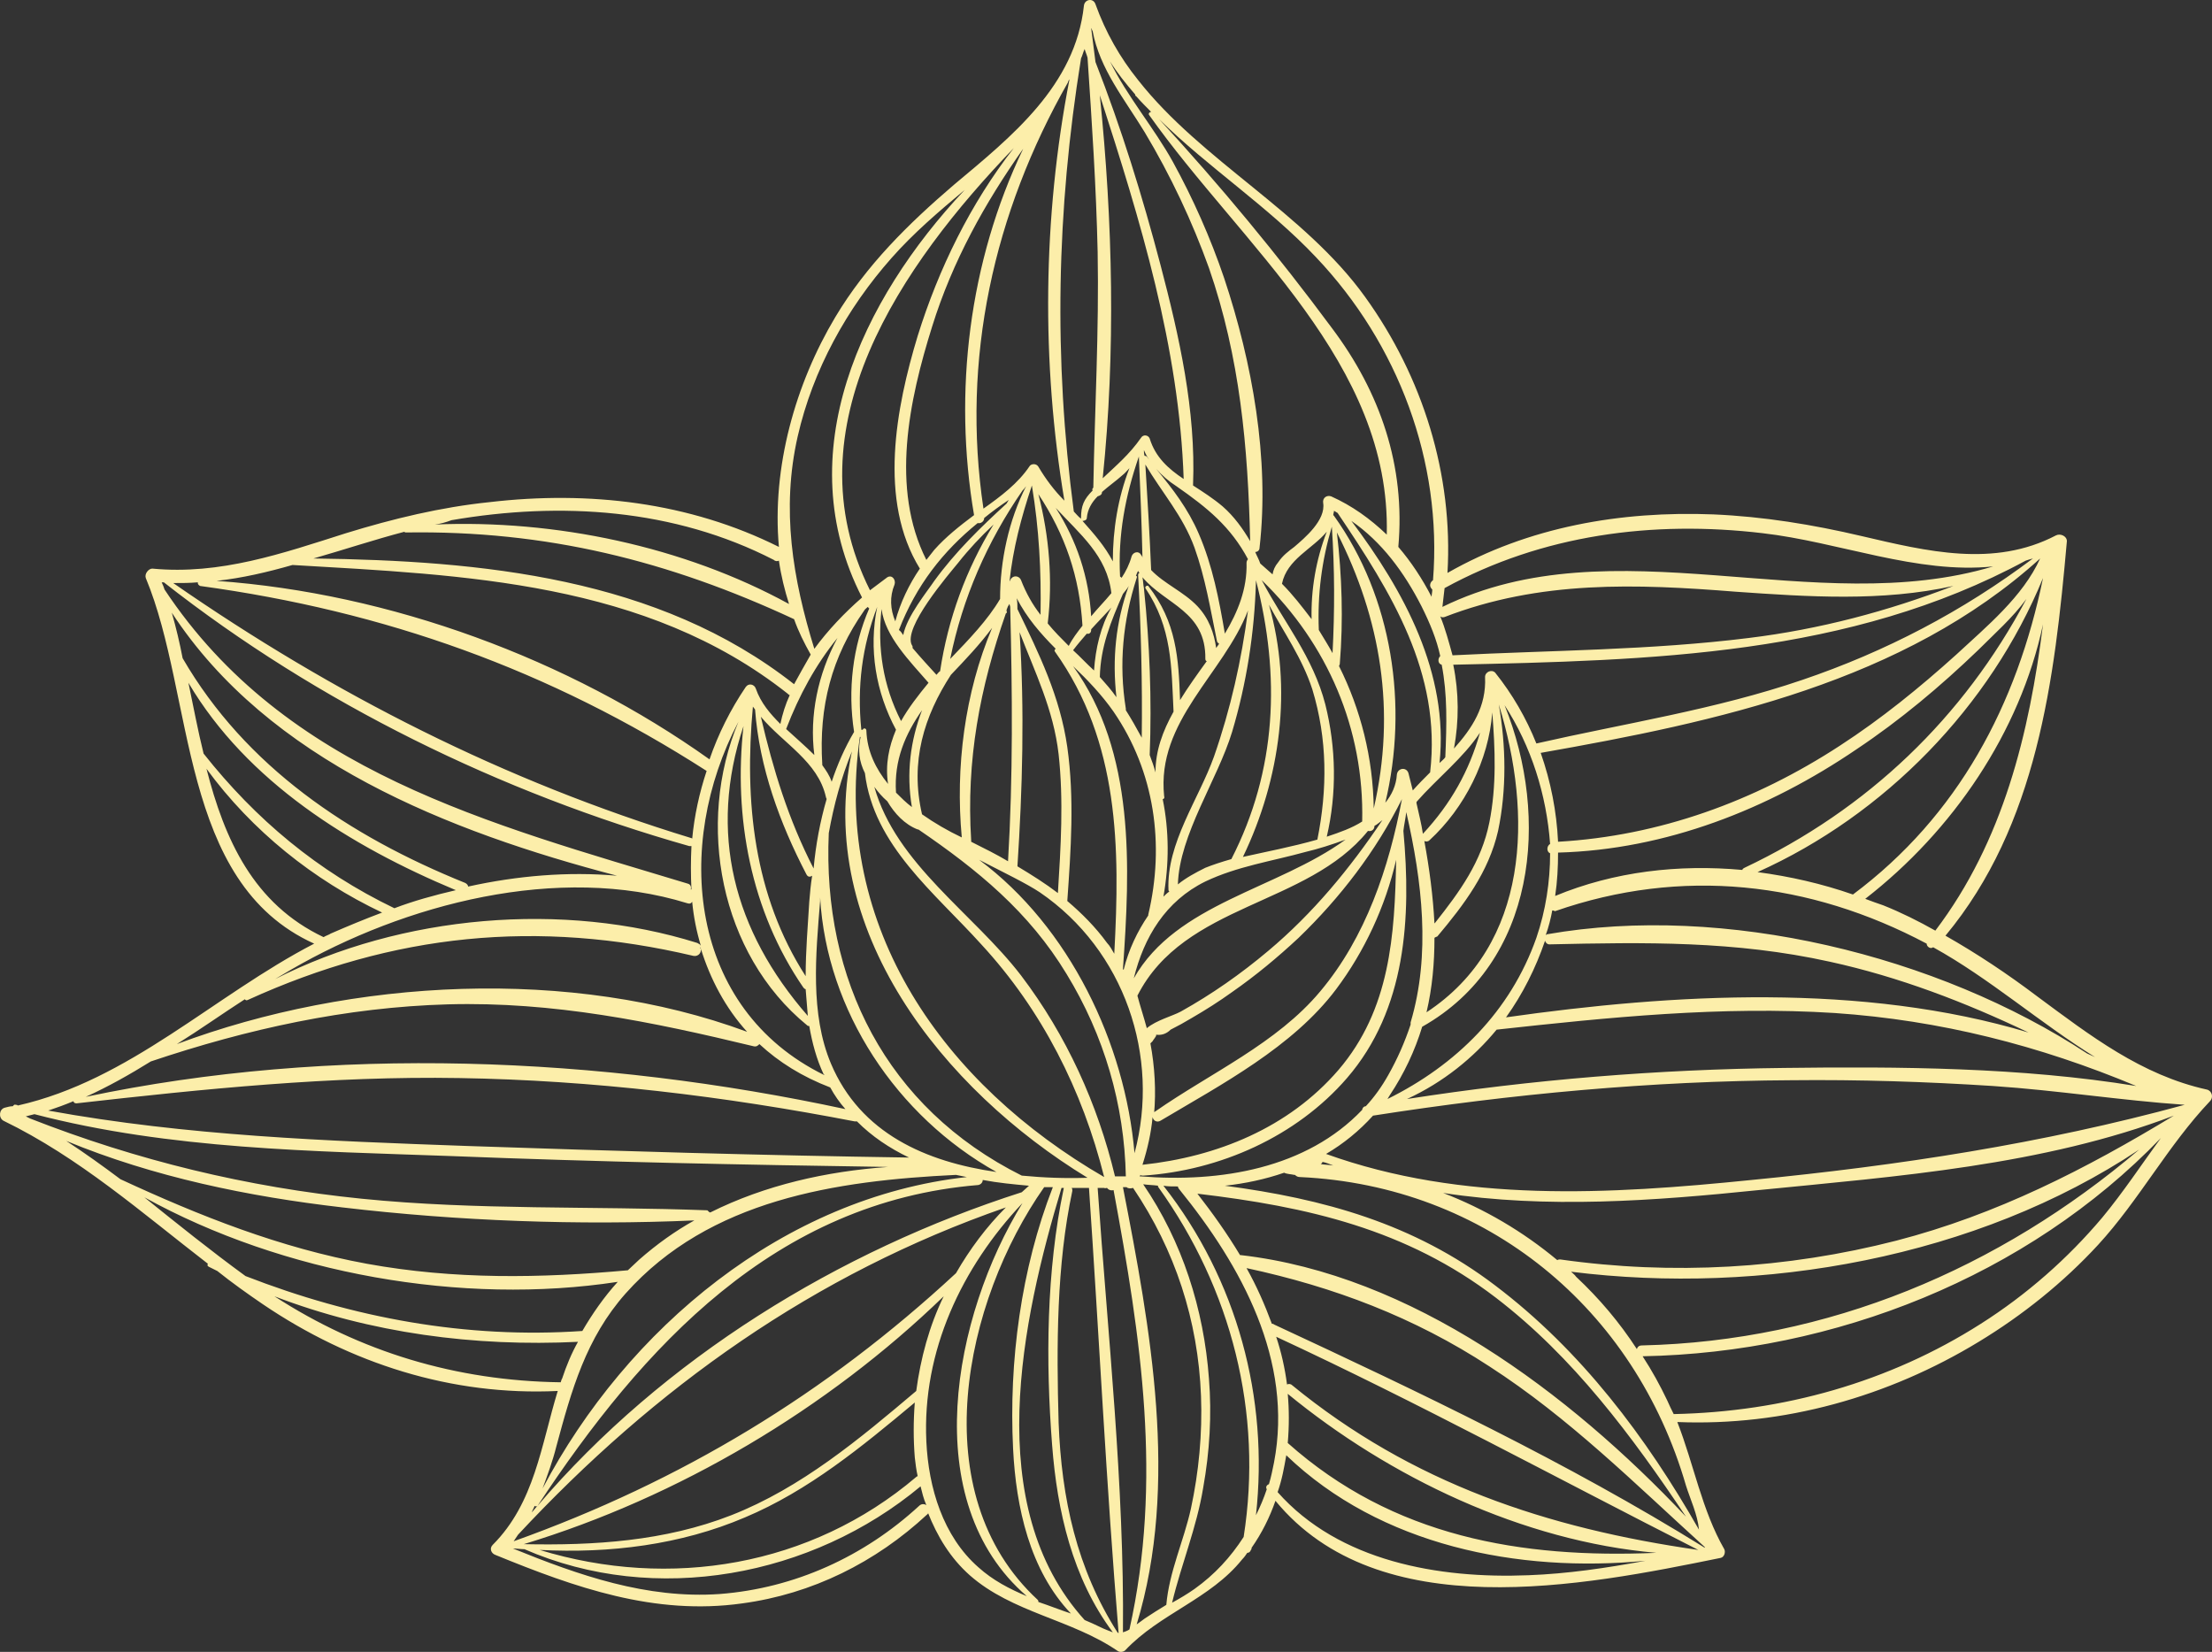 <svg width="308" height="230" viewBox="0 0 308 230" fill="none" xmlns="http://www.w3.org/2000/svg">
<rect x="0" y="0" width="308" height="230" fill="#333333" stroke="none"/>
<path d="M159.279 62.667C159.279 62.969 159.279 63.17 159.379 63.472C159.48 63.472 159.581 63.472 159.681 63.572C159.882 63.874 160.084 64.075 160.285 64.377C159.883 63.874 159.581 63.371 159.279 62.667ZM158.574 63.472V63.572C156.662 69.106 155.656 74.54 155.958 80.275C156.058 80.375 156.159 80.375 156.159 80.476C156.763 79.57 157.266 78.564 157.568 77.457C157.769 76.854 158.574 76.652 158.876 77.256C158.977 77.357 159.077 77.558 159.077 77.659C158.977 73.03 158.775 68.201 158.574 63.472C158.675 63.472 158.574 63.472 158.574 63.472ZM158.977 102.712C159.077 95.166 158.876 87.62 158.474 80.073C158.474 79.872 158.574 79.772 158.675 79.772C158.574 79.671 158.474 79.57 158.474 79.47C158.373 79.671 158.272 79.872 158.172 80.174C158.272 80.174 158.373 80.275 158.272 80.476C156.36 86.412 155.756 92.449 156.763 98.687C156.763 98.788 156.763 98.788 156.763 98.888C157.467 99.995 158.272 101.404 158.977 102.712ZM143.68 67.597C142.17 72.125 141.063 76.351 140.56 80.979C140.56 80.878 140.661 80.878 140.661 80.778C140.962 80.073 141.868 80.073 142.17 80.778C142.875 82.589 143.78 84.199 144.887 85.607C144.988 79.47 144.686 73.634 143.68 67.597ZM140.057 85.406C136.434 95.769 134.522 105.831 135.226 116.999C135.226 117.1 135.226 117.1 135.226 117.201C137.038 118.106 138.849 119.012 140.359 119.917C141.063 108.145 140.962 96.373 140.661 84.501C140.661 84.4 140.56 84.199 140.56 84.098C140.459 84.199 140.459 84.299 140.359 84.4C140.258 84.601 140.258 84.702 140.157 84.903C140.157 85.004 140.157 85.004 140.157 85.104C140.258 85.205 140.157 85.406 140.057 85.406ZM142.371 68.301C137.44 75.445 134.018 83.293 132.308 91.745C134.924 89.028 137.541 86.311 139.252 83.394C139.252 78.061 140.459 72.427 142.875 67.698C142.673 67.999 142.472 68.201 142.371 68.301ZM129.792 45.462C126.571 55.724 123.955 67.999 128.986 77.96C129.389 77.457 129.691 77.055 130.094 76.552C131.704 74.741 133.616 73.231 135.629 71.722C132.71 54.617 134.924 36.406 142.472 20.71C137.138 28.256 132.609 36.406 129.792 45.462ZM125.766 88.424C126.269 85.808 129.087 82.388 130.094 80.878C133.012 76.854 136.534 73.433 140.157 70.112C140.258 69.911 140.359 69.811 140.459 69.609C139.252 70.414 138.145 71.219 137.038 72.125C137.038 72.628 136.534 72.93 136.132 72.829C131.301 76.753 127.578 81.482 125.162 87.72C125.364 87.821 125.565 88.123 125.766 88.424ZM133.415 78.363C132.106 79.973 125.665 87.418 126.974 89.833C127.074 89.934 127.074 90.034 127.074 90.236C128.181 91.544 129.389 92.852 130.395 93.958C130.597 93.757 130.697 93.556 130.899 93.455C132.006 86.11 134.522 79.268 138.346 73.03C136.534 74.741 134.924 76.451 133.415 78.363ZM142.371 167.508C133.918 176.463 128.383 188.135 128.986 200.712C129.288 207.151 131.301 213.892 136.232 218.219C138.245 220.03 140.56 221.237 142.975 222.243C127.678 209.063 132.71 183.205 142.371 167.508ZM132.408 93.958C128.685 99.693 126.672 106.032 128.383 113.377C130.094 114.585 132.006 115.691 133.918 116.597C133.012 106.837 134.32 96.474 138.145 87.418C136.434 89.733 134.421 91.845 132.408 93.958ZM128.383 98.888C126.068 102.209 124.458 105.831 124.76 110.359C125.464 111.063 126.169 111.767 126.974 112.371C126.169 107.642 126.772 103.114 128.383 98.888ZM125.464 100.398C126.471 98.587 127.879 96.776 129.288 95.065C126.672 92.047 123.25 88.626 122.747 84.802C122.143 90.236 122.948 95.468 125.464 100.398ZM72.126 213.691C71.924 213.993 71.723 214.295 71.522 214.597C94.87 206.246 114.998 194.071 133.113 177.268C135.025 173.948 137.339 170.829 140.057 168.112C113.387 177.369 91.247 193.166 72.126 213.691ZM75.547 207.252C87.322 184.915 109.161 166.704 134.622 163.886C134.119 163.786 133.616 163.685 133.113 163.584C116.407 164.389 98.795 167.005 87.121 180.085C81.586 186.324 79.573 193.568 77.46 201.416C76.956 203.428 76.252 205.34 75.547 207.252ZM128.181 206.95C113.086 219.527 91.247 223.652 73.031 215.703C72.528 215.703 71.924 215.603 71.421 215.603C80.579 219.326 90.039 222.646 100.204 221.942C110.67 221.137 120.332 216.71 127.98 209.667C128.282 209.365 128.685 209.365 128.986 209.566C128.584 208.66 128.383 207.755 128.181 206.95ZM60.552 73.03C77.258 72.326 95.172 76.049 109.865 84.098C109.261 82.186 108.758 80.174 108.456 78.061C108.255 78.162 107.953 78.162 107.752 77.96C93.864 70.817 78.063 69.811 62.867 72.427C62.062 72.728 61.357 72.93 60.552 73.03ZM74.44 209.667C74.34 209.968 74.138 210.27 74.038 210.572C74.34 210.27 74.541 209.968 74.843 209.667C92.354 189.141 116.809 174.149 142.271 165.999C142.573 165.697 142.975 165.396 143.277 165.094C141.063 164.893 138.95 164.691 136.836 164.289C136.836 164.591 136.635 164.892 136.232 164.993C107.953 167.307 89.536 187.43 74.843 209.667C74.742 209.767 74.541 209.767 74.44 209.667ZM38.211 180.488C50.187 188.235 63.471 192.26 78.063 192.461C78.164 192.26 78.164 192.059 78.265 191.958C78.868 190.147 79.573 188.437 80.479 186.827C66.087 187.531 51.596 185.619 38.211 180.488ZM95.675 125.753C77.761 120.219 56.325 125.854 40.525 135.01C39.821 135.412 39.016 135.915 38.311 136.318C55.923 127.363 78.466 125.451 97.084 131.287C97.285 131.387 97.487 131.488 97.587 131.689C96.983 129.677 96.581 127.665 96.38 125.552C96.178 125.854 95.977 125.854 95.675 125.753ZM186.149 74.137C186.854 80.174 187.055 86.311 186.552 92.449C186.552 92.55 186.451 92.65 186.451 92.751C189.47 98.788 191.181 105.529 191.282 112.572C194.402 98.989 192.288 86.211 186.149 74.137ZM53.206 127.061C43.645 122.533 35.091 115.691 28.75 107.038C31.267 116.899 35.292 125.854 45.054 130.482C45.356 130.281 45.758 130.18 46.06 129.979C48.375 128.973 50.79 127.966 53.206 127.061ZM40.727 78.665C37.204 79.671 33.782 80.476 30.16 80.878C54.313 82.589 79.17 91.745 98.795 105.73C100.003 102.209 101.713 98.788 103.827 95.669C104.229 95.065 105.035 95.266 105.236 95.87C105.94 97.882 107.249 99.392 108.658 100.8C108.959 99.392 109.362 98.084 109.966 96.776C109.865 96.776 109.765 96.675 109.664 96.574C89.939 80.979 64.678 80.073 40.727 78.665ZM20.096 166.704C24.725 170.426 29.354 174.149 34.185 177.671C49.18 183.506 64.88 186.424 81.083 185.318C82.492 182.903 84.102 180.589 86.014 178.476C64.377 181.796 39.418 177.369 20.096 166.704ZM24.624 145.373C49.08 136.217 79.573 134.607 104.028 143.663C101.009 140.342 98.896 136.318 97.587 132.092C97.587 131.991 97.587 131.991 97.487 131.891C97.487 131.991 97.487 131.991 97.587 132.092C97.688 132.595 97.285 133.199 96.581 133.098C74.843 127.966 54.816 129.979 34.487 139.235C34.286 139.336 34.185 139.235 34.084 139.135C30.965 141.147 27.845 143.361 24.624 145.373ZM22.913 82.086C39.72 107.441 68.201 114.685 95.776 123.036C96.178 123.137 96.279 123.539 96.178 123.841C96.178 123.841 96.178 123.841 96.279 123.841C96.178 121.829 96.178 119.817 96.279 117.804C96.178 117.804 96.078 117.804 95.977 117.804C69.71 110.359 44.349 97.983 22.813 81.079C22.712 81.079 22.612 81.079 22.511 81.079C22.712 81.482 22.813 81.784 22.913 82.086ZM25.429 91.644C34.185 106.737 48.576 116.396 64.779 122.936C64.98 123.036 65.182 123.238 65.182 123.439C72.025 121.93 79.07 121.326 85.913 121.93C62.464 115.792 37.405 105.932 23.92 85.305C24.524 87.418 25.027 89.531 25.429 91.644ZM27.543 81.079C26.436 81.18 25.329 81.18 24.121 81.18C46.463 96.675 70.214 108.749 96.279 116.698C96.279 116.698 96.38 116.698 96.38 116.798C96.681 113.578 97.386 110.359 98.392 107.34C76.453 93.254 53.608 85.104 27.845 81.583C27.543 81.381 27.543 81.281 27.543 81.079ZM63.471 123.942C48.778 117.804 34.386 108.849 26.235 95.065C26.939 98.385 27.543 101.706 28.348 104.925C35.594 114.081 44.249 121.326 54.916 126.457C57.533 125.451 60.452 124.646 63.471 123.942ZM47.671 168.112C34.588 166.603 21.404 163.886 9.227 158.856C11.843 160.566 14.359 162.377 16.774 164.188C27.845 169.32 39.016 173.747 51.092 175.96C63.27 178.174 75.246 177.973 87.423 176.866C87.926 176.363 88.53 175.86 89.033 175.357C91.448 173.244 93.964 171.433 96.681 169.923C80.579 170.628 63.873 170.024 47.671 168.112ZM262.232 126.055C264.748 127.061 267.163 128.268 269.478 129.576C278.938 117.1 282.561 102.108 284.473 86.915C281.253 102.008 271.893 115.691 259.716 125.149C260.521 125.451 261.326 125.753 262.232 126.055ZM244.721 121.426C249.249 122.03 253.678 123.036 258.005 124.546C272.698 113.578 280.85 98.084 284.473 80.476C277.126 98.385 262.433 113.478 244.721 121.426ZM233.047 196.888C248.243 196.586 263.037 192.461 275.818 184.311C282.158 180.287 287.895 175.256 292.725 169.521C295.644 165.999 298.16 162.176 300.877 158.453C282.259 177.771 255.388 188.336 228.719 188.839C230.028 190.851 231.135 192.864 232.141 194.977C232.443 195.681 232.745 196.285 233.047 196.888ZM297.858 160.063C275.214 175.155 245.224 180.387 218.756 177.067C218.957 177.268 219.259 177.469 219.461 177.771C222.681 180.79 225.499 184.11 227.914 187.833C228.015 187.531 228.216 187.33 228.619 187.33C254.583 186.726 278.334 176.665 297.858 160.063ZM149.114 224.658C143.378 218.621 141.466 209.868 141.063 201.718C140.459 189.543 142.17 176.665 146.598 165.295C146.196 165.295 145.793 165.295 145.391 165.295C134.22 181.192 128.483 207.956 144.485 222.747C144.585 222.847 144.585 222.948 144.585 223.048C146.095 223.552 147.605 224.155 149.114 224.658ZM148.812 89.934C149.315 88.927 150.02 88.022 150.724 87.117C150.322 80.275 148.309 74.439 144.585 68.804C146.095 74.64 146.598 80.778 145.894 86.714V86.815C146.8 87.921 147.806 88.927 148.812 89.934ZM147.303 124.344C147.705 117.905 148.108 111.465 147.403 105.026C146.699 98.788 144.082 93.556 141.969 88.022C142.673 98.888 142.371 109.856 141.667 120.622C143.68 121.829 145.592 123.036 147.303 124.344ZM144.585 64.981C145.592 66.692 146.799 68.301 148.208 69.71C144.988 50.492 145.189 30.268 148.913 11.051C148.812 11.152 148.712 11.353 148.712 11.453C138.346 29.665 133.817 49.989 136.937 70.817C139.352 69.106 141.768 67.295 143.378 64.88C143.579 64.579 144.284 64.478 144.585 64.981ZM146.498 201.215C145.592 189.543 145.692 176.966 148.108 165.496C148.108 165.396 148.108 165.396 148.208 165.396C148.108 165.396 147.907 165.396 147.806 165.396C142.271 183.808 136.635 209.667 151.026 225.564C151.731 225.866 152.435 226.168 153.039 226.469C153.844 226.872 154.448 227.073 154.951 227.274C149.315 219.728 147.202 210.371 146.498 201.215ZM216.139 126.759C215.938 127.866 215.636 129.073 215.234 130.18C215.334 130.18 215.334 130.079 215.435 130.079C240.091 125.753 269.78 132.997 290.612 146.681C291.014 146.882 291.316 146.983 291.719 147.184C284.07 142.455 277.026 136.217 269.176 131.891C268.773 132.192 268.27 131.79 268.27 131.387C251.967 122.734 234.154 120.722 216.542 126.86C216.441 126.86 216.341 126.759 216.139 126.759ZM214.529 104.825C215.938 108.85 216.743 112.975 216.945 117.201C231.034 116.396 244.318 111.566 256.194 103.819C261.93 100.096 267.264 95.769 272.396 91.141C276.623 87.217 281.655 83.092 284.07 77.759C265.05 94.965 239.085 100.498 214.529 104.825ZM216.542 124.747C224.794 121.326 233.751 120.32 242.607 121.125C242.607 121.024 242.708 120.923 242.909 120.823C260.118 112.673 273.403 99.895 282.158 83.394C280.246 86.01 277.73 88.223 275.416 90.537C270.182 95.568 264.547 100.297 258.508 104.322C246.23 112.673 231.94 118.307 216.945 118.71C216.945 120.722 216.844 122.734 216.542 124.747ZM209.699 141.65C233.047 138.33 259.313 136.821 282.46 143.763C273.604 139.537 264.446 136.016 254.785 133.903C241.601 130.985 229.021 131.186 215.737 131.488C215.435 131.488 215.234 131.287 215.133 130.985C213.825 134.808 212.013 138.431 209.699 141.65ZM185.545 90.94C185.847 85.104 185.847 79.268 185.445 73.332C184.036 78.061 183.432 82.79 183.633 87.72C184.237 88.726 184.941 89.833 185.545 90.94ZM183.834 162.075C184.438 162.176 185.042 162.176 185.646 162.276C185.143 162.075 184.64 161.874 184.136 161.773C184.136 161.874 184.036 161.975 183.935 162.075H183.834ZM179.104 202.623C178.803 204.334 178.501 206.044 177.897 207.755C186.451 217.414 200.339 219.829 212.818 219.326C218.253 219.124 223.687 218.319 229.122 217.313C211.409 219.024 192.187 215.2 179.104 202.623ZM175.683 80.778C178.803 86.714 182.828 91.443 184.539 98.084C186.049 104.121 186.149 110.459 184.74 116.496C186.552 115.893 188.263 115.289 189.672 114.383C189.973 101.505 184.841 89.632 175.683 80.778ZM173.066 119.314C176.186 118.609 179.91 117.905 183.432 116.899C184.841 109.856 184.841 102.913 182.727 95.971C181.319 91.644 178.803 88.123 176.689 84.199C180.01 95.769 178.299 108.447 173.066 119.314ZM207.384 190.248C196.917 183.406 185.747 179.18 173.569 176.564C174.978 179.079 176.085 181.595 177.092 184.311C177.192 184.311 177.293 184.311 177.394 184.412C197.723 193.87 218.253 203.63 237.374 215.502V215.402C227.612 206.547 218.454 197.391 207.384 190.248ZM178.501 81.281C180.01 82.79 181.319 84.501 182.627 86.211C182.526 82.086 183.231 77.96 184.74 74.036C182.727 76.451 179.205 77.86 178.501 81.281ZM164.009 123.137C165.116 122.231 166.424 121.527 167.833 120.823C168.839 120.42 170.047 120.018 171.456 119.615C177.796 107.24 178.299 94.059 174.878 80.778C174.878 80.878 174.878 80.878 174.878 80.979C174.676 88.123 173.569 95.166 171.557 101.907C169.544 108.548 164.21 116.194 164.009 123.137ZM186.049 137.726C180.01 145.775 170.047 151.008 161.593 156.038C161.09 156.34 160.587 156.038 160.486 155.535C160.285 157.749 159.782 159.962 159.077 162.176C169.443 161.069 179.406 157.044 186.35 148.995C193.596 140.543 194.2 130.18 194.402 119.716C192.892 126.256 189.973 132.494 186.049 137.726ZM167.833 91.745C167.934 85.104 162.298 84.199 159.077 80.375C159.178 80.878 159.178 81.381 159.279 81.884C160.084 89.632 160.386 97.379 160.084 105.127C160.386 105.932 160.688 106.737 160.889 107.541C160.889 104.523 161.895 101.806 163.405 99.09C163.103 92.751 163.204 87.418 159.48 81.884V81.784C159.48 81.583 159.782 81.482 159.883 81.583C163.807 86.613 164.109 91.644 164.311 97.48C165.418 95.669 166.726 93.858 168.034 92.047C167.934 92.047 167.833 91.946 167.833 91.745ZM163.807 67.698C162.7 66.993 161.795 66.188 160.99 65.283C160.788 64.981 160.587 64.78 160.386 64.478C160.587 64.78 160.788 64.981 160.99 65.283C163.304 68.1 165.418 70.817 166.927 74.338C168.839 78.765 169.745 83.494 170.55 88.223C172.362 85.205 173.67 81.985 173.569 78.363C173.569 78.162 173.67 77.96 173.771 77.86C171.355 73.332 168.135 70.716 163.807 67.698ZM173.167 213.993C175.884 196.687 171.456 179.482 161.291 165.295C161.191 165.194 161.191 165.194 161.291 165.094C160.587 164.993 159.882 164.993 159.178 164.892C164.613 172.841 167.632 182.299 168.336 191.958C168.739 196.989 168.437 202.12 167.531 207.151C166.625 212.685 164.512 217.716 163.204 223.149C164.311 222.545 165.317 221.942 166.323 221.237C169.141 219.225 171.355 216.81 173.167 213.993ZM161.996 165.094C172.261 178.174 176.689 194.675 174.878 210.975C175.481 209.767 175.985 208.56 176.387 207.352C176.186 207.051 176.387 206.749 176.689 206.648C176.991 205.642 177.192 204.636 177.394 203.63C180.111 189.443 172.865 176.262 164.21 165.597C164.109 165.496 164.009 165.295 164.009 165.194C163.204 165.194 162.6 165.194 161.996 165.094ZM166.323 76.25C164.713 71.823 161.795 68.603 159.48 64.679C159.782 69.609 160.084 74.439 160.285 79.369C162.097 81.281 164.814 82.388 166.726 84.4C168.336 86.11 169.041 88.123 169.343 90.236C169.443 90.034 169.644 89.833 169.745 89.632C169.644 89.531 169.443 89.431 169.443 89.229C168.537 84.802 167.833 80.476 166.323 76.25ZM160.889 154.73C168.537 149.398 177.796 145.272 183.834 138.028C190.175 130.482 193.395 120.823 195.207 111.264C191.584 118.509 186.652 124.948 180.815 130.582C177.897 133.299 174.878 135.815 171.557 138.129C169.745 139.437 167.833 140.644 165.921 141.751C164.914 142.355 164.009 142.858 163.002 143.361C162.398 143.964 161.694 144.166 160.99 144.065C160.99 144.166 160.99 144.266 160.889 144.367C160.788 144.568 160.587 144.769 160.486 144.971C160.386 145.071 160.285 145.172 160.184 145.272C160.788 148.492 160.99 151.913 160.688 155.133C160.587 154.932 160.688 154.831 160.889 154.73ZM159.681 143.159C160.99 142.053 163.304 141.449 164.411 140.845C168.739 138.431 172.764 135.613 176.589 132.394C182.828 127.162 187.961 120.923 192.489 114.182C192.087 114.484 191.785 114.786 191.382 114.987C191.382 115.591 190.879 115.792 190.477 115.691C182.023 126.155 164.914 125.753 158.373 138.632C158.775 140.141 159.279 141.65 159.681 143.159ZM161.895 111.264C162.801 115.691 162.801 120.32 161.996 124.847C162.197 124.646 162.499 124.344 162.801 124.143C162.801 124.042 162.7 124.042 162.7 123.942C162.398 117.402 166.927 111.264 169.041 105.328C171.355 98.687 172.865 91.946 173.771 85.004C170.349 93.858 160.99 100.398 162.097 110.862C162.197 111.164 161.996 111.264 161.895 111.264ZM162.398 223.451C162.801 218.823 164.814 214.597 165.82 210.069C166.927 204.938 167.43 199.605 167.229 194.373C166.827 183.808 163.606 174.049 157.769 165.396C157.467 165.496 157.065 165.496 156.863 165.295C156.662 165.295 156.561 165.295 156.36 165.295C160.184 184.915 164.21 206.648 158.272 226.168C158.574 225.966 158.977 225.664 159.379 225.363C160.285 224.759 161.392 224.055 162.398 223.451ZM167.833 122.734C162.298 125.451 159.279 130.482 157.87 136.217C163.807 125.753 177.796 123.841 187.357 116.899C185.445 117.603 183.533 118.207 181.822 118.609C177.092 119.917 172.261 120.622 167.833 122.734ZM155.152 132.796C155.958 118.006 155.857 103.316 146.9 90.739C146.8 90.638 146.8 90.437 147.001 90.336C144.887 88.223 142.975 86.01 141.566 83.293C141.667 83.796 141.667 84.299 141.667 84.802C144.686 91.04 147.605 96.977 148.611 104.02C149.617 111.164 149.114 118.307 148.611 125.451C150.624 127.162 152.536 129.073 154.146 131.287C154.549 131.689 154.851 132.293 155.152 132.796ZM155.756 227.375C154.045 206.749 153.039 186.022 151.63 165.396C150.825 165.396 150.02 165.396 149.215 165.396C149.315 165.496 149.315 165.697 149.315 165.798C147.101 176.161 147.101 187.43 147.403 198.096C147.806 208.66 149.919 218.42 155.656 227.375C155.656 227.274 155.756 227.375 155.756 227.375ZM152.234 67.899C152.435 56.932 153.039 46.065 152.838 35.098C152.637 26.043 152.033 16.987 151.429 8.032C151.328 7.63 151.127 7.227 151.026 6.825C150.825 7.227 150.724 7.731 150.523 8.133C147.101 29.363 146.699 49.889 149.517 71.219C149.819 71.521 150.121 71.924 150.523 72.225V72.125C150.523 70.414 150.926 69.509 152.133 68.301C152.033 68.1 152.133 67.999 152.234 67.899ZM150.724 72.527C152.335 74.338 153.844 76.049 154.951 78.162C154.951 73.735 155.656 69.308 157.266 65.182C156.964 65.484 156.662 65.886 156.26 66.188C155.354 66.993 154.347 67.698 153.442 68.502C153.442 68.905 153.14 69.006 152.838 69.106C152.033 69.911 151.429 70.917 151.328 72.125C151.328 72.427 150.926 72.527 150.724 72.527ZM155.052 99.09C153.442 96.776 151.429 94.663 149.416 92.751C158.071 104.724 157.367 120.722 156.36 134.909C156.36 135.01 156.461 135.01 156.461 135.01C157.165 132.192 158.373 129.677 159.883 127.463V127.363C162.197 117.603 160.788 107.441 155.052 99.09ZM151.932 85.808C152.838 84.702 153.844 83.695 154.75 82.589C154.146 77.357 150.322 74.338 147.001 70.716C149.919 75.244 151.63 80.375 151.932 85.808ZM157.97 160.566C161.593 147.083 156.561 132.293 144.787 124.244C142.975 123.036 139.855 121.527 136.333 119.716C148.913 129.073 156.662 145.272 157.97 160.566ZM156.36 82.689C154.649 86.613 153.24 90.034 153.14 94.26C153.945 95.166 154.75 96.071 155.454 97.077C154.851 91.745 155.354 86.613 157.165 81.583C156.964 81.985 156.662 82.287 156.36 82.689ZM154.75 84.601C153.844 85.607 152.838 86.613 151.932 87.62V87.72C151.932 88.123 151.63 88.324 151.328 88.223C150.724 88.928 150.02 89.733 149.416 90.537C150.423 91.443 151.328 92.449 152.335 93.355C152.536 90.336 153.24 87.217 154.75 84.601ZM153.542 66.591C155.454 64.78 157.266 63.27 158.876 60.956C159.178 60.453 159.883 60.554 160.084 61.057C160.889 63.673 162.7 65.283 164.814 66.691C164.21 48.379 158.775 30.671 153.14 13.264C154.951 30.872 155.354 49.084 153.542 66.591ZM158.071 13.164C156.763 11.655 155.555 10.145 154.549 8.536C156.964 13.466 160.688 17.792 163.304 22.521C166.122 27.652 168.537 33.086 170.45 38.72C174.374 50.492 176.79 63.874 175.381 76.25C175.381 76.652 175.079 76.854 174.777 76.854C174.978 77.357 175.28 77.86 175.481 78.463C176.085 78.967 176.589 79.47 177.192 79.973C177.293 79.369 177.494 78.866 177.997 78.262C178.601 77.357 179.406 76.753 180.212 76.149C181.62 74.942 184.64 72.427 184.237 70.012C184.136 69.308 184.74 68.905 185.344 69.106C188.263 70.414 190.779 72.225 193.093 74.439C193.697 50.492 172.865 34.193 159.983 15.981C159.883 15.78 160.084 15.579 160.285 15.579C159.581 14.874 158.876 14.17 158.172 13.365C158.172 13.365 158.071 13.365 158.071 13.264C158.071 13.264 158.071 13.264 158.071 13.164ZM159.379 18.396C156.561 13.768 153.14 9.642 152.133 4.31C152.033 4.209 152.033 4.008 151.932 3.907C152.133 5.517 152.335 7.026 152.536 8.636C156.159 17.893 159.077 27.351 161.593 36.909C164.21 46.87 166.525 57.133 166.122 67.496C166.122 67.597 166.122 67.597 166.122 67.597C167.531 68.503 168.94 69.408 170.248 70.515C171.858 71.924 173.066 73.634 174.073 75.344C173.771 62.264 172.664 49.788 168.336 37.312C166.021 30.872 163.002 24.433 159.379 18.396ZM154.146 165.396C154.045 165.396 153.844 165.496 153.744 165.396C153.442 165.396 153.14 165.396 152.838 165.396C154.247 185.921 156.561 206.749 156.36 227.274C156.662 227.174 156.964 227.073 157.266 226.872C161.895 206.145 158.876 186.324 155.052 165.697C154.75 165.798 154.347 165.697 154.146 165.396ZM112.884 91.141C111.979 89.531 111.173 87.921 110.57 86.211C93.058 78.061 76.051 73.835 56.527 74.137C56.426 74.137 56.325 74.137 56.325 74.036C52.099 75.143 47.872 76.552 43.645 77.759C66.993 78.061 91.65 80.375 110.57 95.266C111.274 93.958 112.079 92.55 112.884 91.141ZM112.482 141.449C112.381 140.242 112.281 139.034 112.18 137.726C112.079 137.726 111.979 137.626 111.878 137.525C104.531 126.86 102.116 113.78 103.525 101.102C98.594 115.893 102.116 129.576 112.482 141.449ZM98.896 168.816C106.544 164.993 115.098 163.081 123.653 162.478C103.424 162.176 83.196 161.773 62.968 160.968C43.645 160.264 23.719 160.063 4.799 155.133C4.396 155.233 3.993 155.334 3.591 155.435C3.792 155.535 3.993 155.636 4.195 155.736C19.089 161.572 34.386 165.295 50.388 166.905C66.389 168.515 82.391 167.911 98.493 168.515C98.694 168.716 98.795 168.816 98.896 168.816ZM113.086 121.93C112.784 122.131 112.482 122.131 112.28 121.728C108.557 114.585 105.739 106.837 105.135 98.788C105.035 98.687 104.934 98.486 104.833 98.385C103.626 111.566 104.934 124.646 112.18 135.915C112.18 132.394 112.482 128.872 112.683 125.552C112.784 124.344 112.884 123.137 113.086 121.93ZM230.631 216.207C212.013 214.597 193.395 205.642 179.306 194.071C179.507 196.285 179.507 198.599 179.306 200.913C193.999 213.993 211.812 217.011 230.631 216.207ZM234.758 206.849C227.612 182.198 206.981 165.094 181.017 163.886C180.715 163.886 180.513 163.786 180.312 163.584H180.212C179.809 163.484 179.205 163.484 178.803 163.283C176.186 164.188 173.368 164.792 170.55 165.094C184.237 166.905 196.817 170.326 208.189 178.979C220.165 188.034 229.222 200.108 236.569 212.987C236.368 210.874 235.361 208.761 234.758 206.849ZM236.468 215.804C216.844 205.843 197.622 195.379 177.696 186.122C178.4 188.235 178.903 190.449 179.205 192.763C179.406 192.662 179.708 192.662 179.91 192.864C196.616 206.547 215.435 212.786 236.468 215.804ZM234.758 211.176C227.21 199.907 219.058 188.94 208.29 180.689C195.81 171.131 182.023 168.012 166.726 166.201C168.839 168.917 170.852 171.734 172.664 174.753H172.764C196.515 177.469 218.454 193.87 234.758 211.176ZM202.453 104.221C204.969 101.404 206.981 98.385 206.78 94.26C206.78 93.556 207.686 93.153 208.189 93.656C210.604 96.675 212.516 99.995 213.925 103.517C226.304 100.7 238.884 98.788 250.96 94.663C262.534 90.739 273.302 85.104 283.064 77.759C282.661 77.86 282.36 77.96 282.058 78.061C257.502 91.342 229.826 91.946 202.352 92.55C203.157 96.474 203.157 100.398 202.453 104.221ZM245.425 74.238C230.128 72.427 214.73 74.439 201.144 81.884C201.044 82.79 200.943 83.695 200.842 84.501C224.694 72.829 252.671 86.311 277.529 78.866C266.962 79.973 255.992 75.445 245.425 74.238ZM249.451 150.404C229.927 150.504 210.504 152.316 191.181 155.334C189.269 157.447 187.055 159.258 184.64 160.667C203.66 167.509 224.09 166.301 243.916 164.289C264.446 162.276 284.272 159.258 304.198 153.825C295.342 153.221 286.486 151.812 277.529 151.209C268.17 150.605 258.81 150.303 249.451 150.404ZM199.534 80.778C200.842 64.277 194.703 47.876 183.231 35.802C176.589 28.759 168.236 23.326 161.392 16.585C169.846 25.741 177.997 35.601 185.445 45.663C192.187 54.617 195.71 64.88 194.703 76.149C196.515 78.262 198.025 80.576 199.333 83.092C199.333 82.79 199.433 82.488 199.433 82.086C199.232 81.885 199.132 81.683 199.132 81.482C199.132 81.281 199.232 80.979 199.534 80.778ZM241.702 82.388C227.813 81.281 214.429 80.778 201.144 85.909C200.842 86.01 200.641 85.909 200.54 85.808C201.245 87.519 201.748 89.431 202.251 91.242C216.039 90.537 229.826 90.537 243.513 88.827C253.376 87.62 262.836 85.104 271.994 81.583C262.031 83.796 251.765 83.092 241.702 82.388ZM200.943 166.1C206.679 168.313 212.013 171.433 216.844 175.457C216.945 175.357 217.146 175.357 217.246 175.357C232.845 177.57 248.746 176.665 264.043 172.741C278.032 169.118 290.411 162.78 302.689 155.334C284.473 162.276 264.144 163.786 244.922 165.697C230.229 167.207 215.334 168.313 200.943 166.1ZM208.39 143.361C205.17 147.285 200.943 150.706 195.911 153.02C213.322 150.303 230.833 148.895 248.444 148.693C264.345 148.492 281.454 148.593 297.455 151.209C283.97 145.574 270.182 142.053 255.489 141.047C239.689 140.04 223.989 141.65 208.39 143.361ZM199.031 116.999C198.83 117.201 198.528 117.201 198.326 117.1C199.031 120.923 199.534 124.747 199.735 128.57L199.836 128.47C203.258 124.143 206.277 120.018 207.384 114.484C208.39 109.453 208.189 104.322 207.786 99.19C207.283 105.831 203.962 112.472 199.031 116.999ZM197.219 111.767C197.521 113.176 197.924 114.685 198.125 116.094C202.05 111.868 204.566 107.34 206.076 102.008C203.761 105.529 200.138 108.346 197.219 111.667C197.32 111.767 197.219 111.767 197.219 111.767ZM199.132 107.541C200.742 93.656 193.697 82.488 186.25 71.42C186.049 71.32 185.948 71.219 185.747 71.119C185.747 71.32 185.646 71.521 185.646 71.722C185.646 71.722 185.646 71.722 185.747 71.823C193.898 83.192 196.112 98.285 192.892 111.767C193.798 110.661 194.402 109.353 194.502 107.843C194.603 106.938 195.81 106.737 196.112 107.642C196.314 108.447 196.515 109.252 196.716 110.057C197.521 109.151 198.326 108.346 199.132 107.541ZM200.54 91.342C200.037 89.028 199.132 86.815 197.924 84.4C195.509 79.671 192.389 75.445 188.162 72.527C195.509 82.287 201.748 93.757 200.44 106.233C200.742 105.932 201.044 105.73 201.245 105.429C201.446 100.8 201.547 96.675 200.742 92.55C200.239 92.449 200.138 91.745 200.54 91.342ZM199.735 130.582C199.735 134.104 199.433 137.525 198.628 140.946C213.02 131.488 213.422 113.377 208.692 98.084C209.699 103.819 209.799 109.956 208.592 115.691C207.283 121.426 203.862 125.954 200.138 130.381C199.937 130.482 199.836 130.482 199.735 130.582ZM209.497 98.184C215.838 113.88 213.925 134.003 198.025 142.958C197.018 146.279 195.509 149.498 193.496 152.517C193.395 152.718 193.295 152.819 193.194 153.02C202.755 148.291 210.302 140.845 213.925 130.582C215.234 126.759 215.838 122.734 215.838 118.81C215.334 118.609 215.334 117.804 215.838 117.502C215.334 110.661 213.221 103.919 209.497 98.184ZM196.414 142.355C199.232 132.897 198.025 122.734 195.81 113.075C195.71 113.981 195.509 114.786 195.408 115.691C196.515 127.765 195.81 140.543 187.558 150.102C180.513 158.252 169.846 162.981 159.178 163.685C158.977 163.685 158.876 163.685 158.775 163.584C158.775 163.685 158.775 163.685 158.675 163.786H158.775C169.946 164.691 181.922 162.679 189.672 154.529C189.672 154.328 189.873 154.026 190.175 154.026C191.382 152.718 192.389 151.309 193.295 149.699C194.603 147.385 195.609 145.071 196.414 142.656C196.414 142.455 196.414 142.455 196.414 142.355ZM123.552 111.566C122.848 110.962 122.244 110.258 121.741 109.554C124.76 120.32 135.528 127.162 142.17 135.815C148.51 144.166 152.838 153.724 155.253 163.786C155.756 163.786 156.26 163.786 156.763 163.786C156.561 153.825 153.744 144.166 148.51 135.613C143.277 126.96 136.132 121.125 127.879 115.49H127.779C125.967 114.786 124.558 113.277 123.552 111.566ZM126.571 161.17C123.854 159.862 121.439 158.252 119.325 156.139C119.225 156.139 119.124 156.139 119.023 156.139C100.808 152.617 82.492 150.404 63.974 150.102C46.06 149.8 28.449 151.611 10.636 153.624C10.434 153.624 10.233 153.523 10.233 153.322C9.025 153.825 7.918 154.227 6.711 154.63C26.033 158.151 45.456 158.856 65.081 159.56C85.611 160.264 106.142 160.868 126.571 161.17ZM120.432 107.642C119.627 106.032 119.426 104.422 119.828 102.611C119.728 102.611 119.728 102.611 119.728 102.611C115.903 129.275 131.502 151.008 153.744 163.886C150.724 151.812 145.089 140.644 136.635 131.488C130.094 124.244 121.64 117.704 120.432 107.642ZM129.087 210.874C121.942 217.515 113.086 221.942 103.324 223.25C91.146 224.96 80.076 221.036 69.006 216.508C68.402 216.307 68.1 215.603 68.603 215.1C74.44 209.264 75.346 201.215 77.661 193.669C62.867 194.373 48.778 189.845 36.6 181.595C34.386 180.085 32.273 178.576 30.26 176.966C29.858 176.765 29.455 176.564 29.052 176.363C28.851 176.262 28.851 176.061 28.952 175.96C19.693 168.816 11.038 161.17 0.471 156.038C-0.233 155.636 -0.133 154.428 0.672 154.227C1.075 154.127 1.377 154.026 1.779 154.026C1.88 153.925 1.981 153.724 2.182 153.825C2.283 153.825 2.383 153.825 2.484 153.925C18.083 150.404 29.757 138.632 43.746 131.387C24.826 122.835 27.14 96.876 20.297 80.476C20.096 79.872 20.699 79.168 21.203 79.168C30.663 80.073 39.318 77.055 48.174 74.238C54.715 72.225 61.357 70.615 68.201 69.911C81.988 68.301 95.977 69.911 108.456 76.149C107.45 65.082 110.771 53.41 116.306 44.154C120.633 36.909 126.471 31.174 132.811 25.741C140.862 19 149.718 11.956 150.926 0.788C151.026 -0.117 152.234 -0.319 152.536 0.587C153.945 4.511 155.958 8.032 158.474 11.152C167.33 22.421 181.62 29.564 190.074 41.336C198.125 52.505 202.352 66.088 201.547 79.772C212.818 73.332 225.7 71.119 238.582 71.622C245.526 71.924 252.369 73.03 259.213 74.64C268.27 76.753 277.63 79.067 286.284 74.54C286.888 74.238 287.794 74.64 287.794 75.344C286.083 94.663 283.668 114.886 270.887 130.281C275.315 132.796 279.542 135.613 283.668 138.732C291.014 144.166 298.16 149.699 307.318 151.712C308.022 151.913 308.224 152.819 307.72 153.322C301.883 159.459 297.858 167.106 292.122 173.344C287.291 178.576 281.655 183.104 275.516 186.827C262.936 194.474 248.344 198.599 233.55 197.995C235.865 203.931 236.972 210.27 240.091 215.703C240.293 216.106 240.091 216.81 239.588 216.911C220.366 220.835 191.986 226.469 177.595 208.962C176.79 211.276 175.683 213.49 174.274 215.502C174.274 215.603 174.274 215.703 174.173 215.804C174.073 216.106 173.871 216.207 173.67 216.207C173.469 216.508 173.267 216.81 172.966 217.112C168.537 222.646 161.493 224.658 156.662 229.79C156.461 229.991 155.958 230.092 155.656 229.89C149.215 225.463 140.962 224.558 135.025 219.326C132.308 216.911 130.496 213.892 129.188 210.572C129.288 210.773 129.188 210.773 129.087 210.874ZM141.164 20.609C125.565 36.809 109.765 59.447 121.137 82.186C121.942 81.583 122.747 80.979 123.552 80.375C124.256 79.973 124.76 80.778 124.558 81.381C123.854 83.092 123.955 84.802 124.659 86.513C125.364 83.897 126.571 81.381 128.081 79.168C122.244 69.71 124.76 56.73 127.779 46.77C130.697 37.412 135.125 28.357 141.164 20.609ZM127.376 195.278C120.03 201.416 112.582 207.554 103.726 211.276C94.769 215.1 84.907 216.307 75.145 215.804C93.26 221.338 112.884 218.118 127.578 205.642C127.678 205.541 127.779 205.541 127.779 205.541C127.578 204.636 127.477 203.831 127.376 202.925C127.175 200.41 127.175 197.894 127.376 195.278ZM114.796 149.699C114.796 149.699 114.796 149.599 114.696 149.599C113.689 147.486 113.086 145.172 112.683 142.858C112.582 142.858 112.482 142.858 112.381 142.757C100.204 132.796 96.883 114.685 102.82 100.498C93.763 117.704 95.876 140.443 114.796 149.699ZM115.098 111.264C115.098 111.164 114.998 111.063 114.998 110.962C113.891 106.032 109.06 103.517 105.94 99.794C107.651 107.139 109.765 114.082 113.287 120.923C113.589 117.603 114.193 114.383 115.098 111.264ZM120.13 101.605C120.231 101.303 120.633 101.404 120.633 101.706C120.734 104.624 121.942 107.038 123.653 109.151C123.25 106.435 123.753 104.02 124.76 101.605C121.942 96.373 120.935 90.336 122.143 84.501C120.03 90.034 119.325 95.568 119.929 101.605C120.03 101.605 120.13 101.605 120.13 101.605ZM101.814 210.975C111.576 207.151 119.728 200.309 127.578 193.669C128.181 189.141 129.389 184.613 131.402 180.488C115.199 196.184 94.468 208.459 72.931 214.999C82.693 215.2 92.555 214.597 101.814 210.975ZM116.608 88.827C113.589 92.55 111.274 96.776 109.463 101.505C110.771 102.712 112.18 103.919 113.388 105.127C112.683 99.593 113.891 93.858 116.608 88.827ZM115.4 115.993C114.495 136.318 123.351 154.227 142.271 163.685C145.391 163.987 148.41 164.088 151.429 163.987C131.301 151.712 113.388 129.375 118.621 104.624C117.111 108.346 116.105 112.069 115.4 115.993ZM115.803 108.85C116.608 106.435 117.614 104.121 118.923 101.907C118.017 96.071 118.721 90.034 121.036 84.702C120.935 84.702 120.935 84.601 120.835 84.501C120.634 84.702 120.432 84.802 120.332 85.004C115.803 91.443 113.991 98.385 114.495 106.435V106.535C114.998 107.24 115.501 107.944 115.803 108.85ZM115.702 148.09C119.828 157.849 128.986 161.773 138.748 163.182C124.86 155.435 115.098 140.745 114.193 124.948C114.193 125.149 114.193 125.25 114.193 125.451C113.589 132.897 112.784 141.147 115.702 148.09ZM117.715 154.428C116.91 153.523 116.205 152.517 115.602 151.41C111.677 149.901 108.456 147.888 105.739 145.373C105.538 145.574 105.336 145.775 104.934 145.675C90.744 142.254 77.057 139.437 62.364 139.839C48.174 140.242 34.487 143.26 21.001 147.788C18.083 149.599 15.064 151.309 11.944 152.718C46.262 145.474 83.599 147.083 117.715 154.428ZM120.03 83.192C109.765 63.17 119.929 41.739 134.32 26.445C130.697 29.464 127.175 32.482 124.156 35.903C117.916 42.946 113.186 51.498 111.073 60.755C108.758 70.917 110.368 80.576 113.388 90.336C115.3 87.72 117.614 85.305 120.03 83.192Z" fill="#FCEEAA"/>
</svg>

